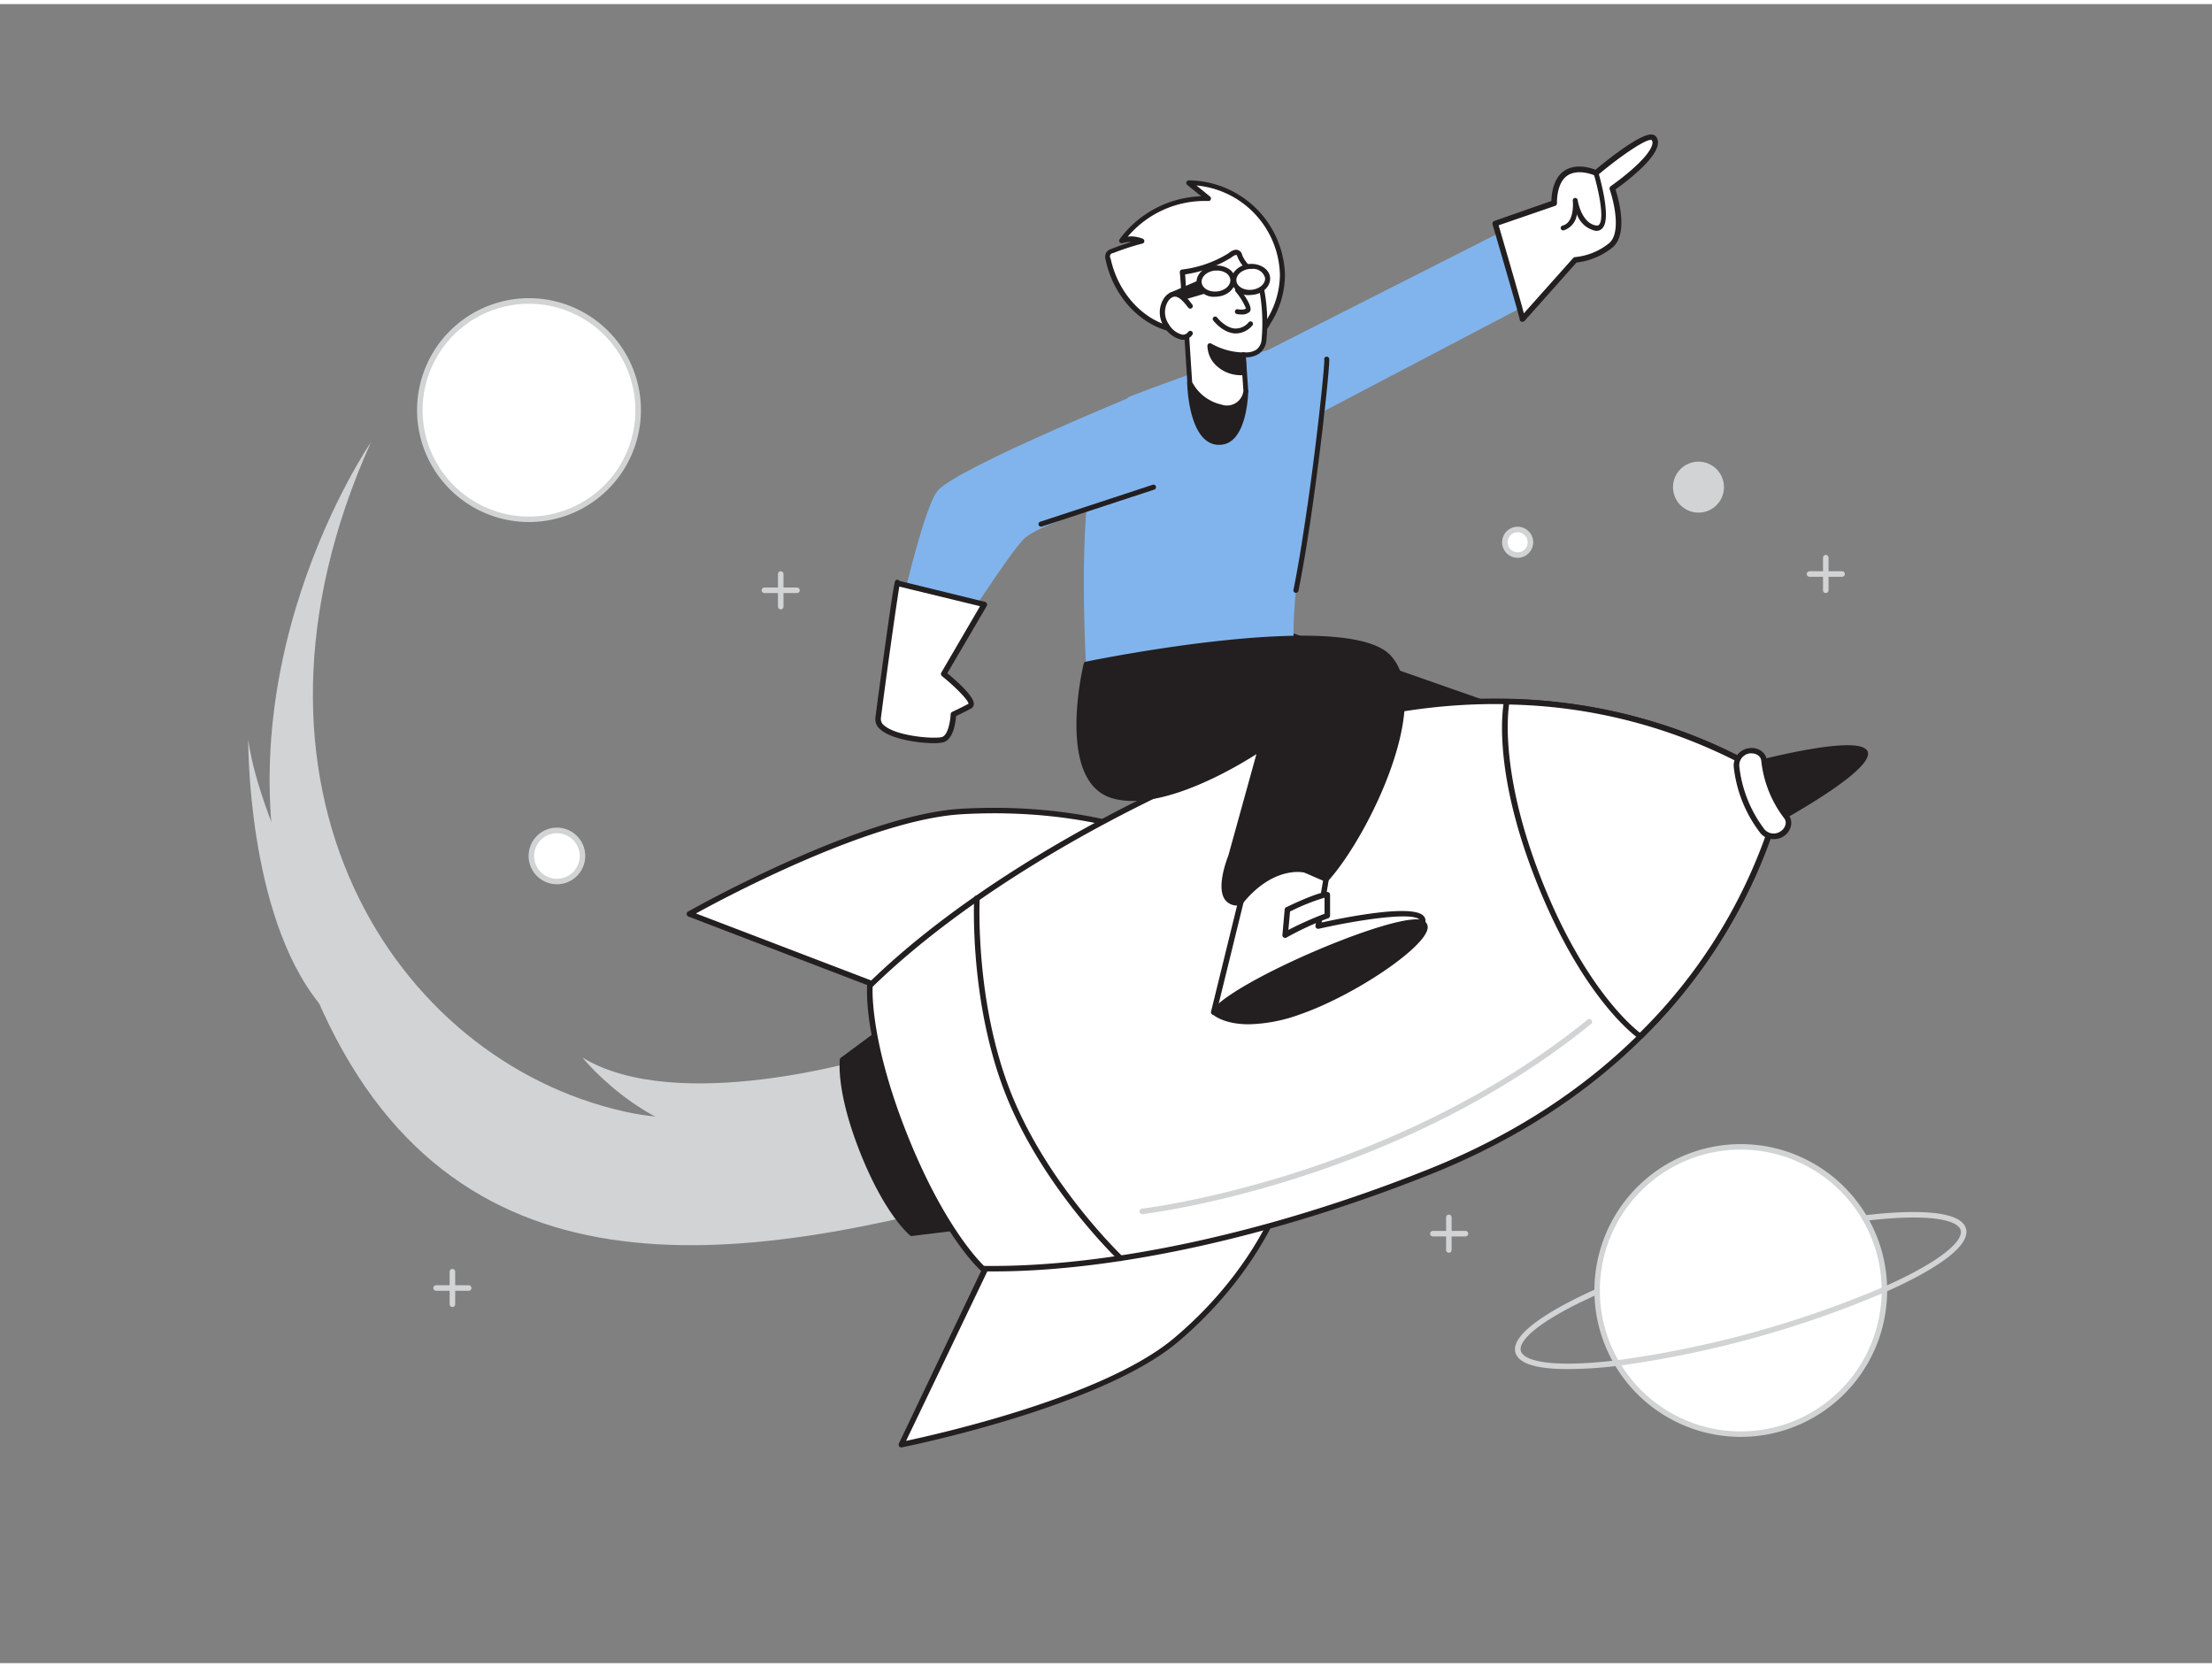 <svg xmlns="http://www.w3.org/2000/svg" viewBox="0 0 400 300" width="406" height="306" class="illustration styles_illustrationTablet__1DWOa"><rect x="0" y="0" width="400" height="300" fill="#808080" stroke="none"/><g id="_319_rocket_boy_flatline" data-name="#319_rocket_boy_flatline"><circle cx="95.67" cy="73.42" r="19.74" fill="#fff"></circle><path d="M95.67,93.66A20.24,20.24,0,1,1,115.9,73.42,20.26,20.26,0,0,1,95.67,93.66Zm0-39.47A19.24,19.24,0,1,0,114.9,73.42,19.26,19.26,0,0,0,95.67,54.19Z" fill="#d1d3d4"></path><polygon points="233.91 114.28 299.32 137.19 264.97 146 224.73 126.11 233.91 114.28" fill="#231f20"></polygon><path d="M265,146.44a.41.41,0,0,1-.19,0l-40.24-19.89a.45.45,0,0,1-.24-.3.45.45,0,0,1,.08-.37L233.56,114a.46.46,0,0,1,.5-.15l65.41,22.91a.44.44,0,0,1,.29.44.43.43,0,0,1-.33.4l-34.35,8.82ZM225.41,126,265,145.53l32.78-8.41L234.07,114.8Z" fill="#231f20"></path><path d="M157.28,190.5s-34.68,10.51-51.95,0c0,0,13.2,16.48,31.16,14.64S157.28,190.5,157.28,190.5Z" fill="#d1d3d4"></path><path d="M169.37,181.39S142.94,207,112.93,200.26c-41.67-9.3-73.77-58.85-45.87-121,0,0-29,42.12-14,89.1,20.56,64.31,70.22,61.65,120.78,48.52" fill="#d1d3d4"></path><path d="M241.23,65.69s-7.55,34.37-7.32,48.59c0,.7,2.25,2.45,2.3,3,1.09,12.69-39.84,2-39.84,2s-1.52-26.91,1.53-36.54S204.22,71,204.22,71s27.38-10.76,32.19-9.25S241.23,65.69,241.23,65.69Z" fill="#81b4ec"></path><polygon points="226.54 80.36 278.61 53.05 274.46 39.67 218.78 67.89 226.54 80.36" fill="#81b4ec"></polygon><path d="M152.33,190.89s-.77,5.57,3.69,16.76,8.85,14.69,8.85,14.69l15.86-2-15.55-39Z" fill="#231f20"></path><path d="M164.87,222.78a.44.44,0,0,1-.27-.09c-.18-.15-4.54-3.71-9-14.88s-3.75-16.75-3.72-17a.43.43,0,0,1,.18-.29l12.85-9.5a.43.43,0,0,1,.38-.07.42.42,0,0,1,.29.26l15.55,39a.45.45,0,0,1,0,.39.44.44,0,0,1-.32.21l-15.86,1.95Zm-12.12-31.65c-.08,1-.25,6.52,3.68,16.35s7.82,13.71,8.58,14.4l15.1-1.85L165,182.08Z" fill="#231f20"></path><path d="M231.26,216.88s-4.42,12.73-18.56,24.67-49.75,19-49.75,19l19.52-40.81Z" fill="#fff"></path><path d="M163,261a.49.49,0,0,1-.39-.19.51.51,0,0,1-.06-.53L182,219.48a.5.5,0,0,1,.42-.28l48.79-2.82a.48.48,0,0,1,.43.2.51.51,0,0,1,.08.46c-.05.13-4.63,13-18.72,24.89s-49.61,19-50,19.07Zm19.85-40.83-19,39.64c5.83-1.24,36-8,48.54-18.65,12-10.12,17-20.92,18.13-23.75Z" fill="#231f20"></path><path d="M204.26,149.17s-11.94-4.24-30.42-3.17-49.17,18.52-49.17,18.52l42.25,16.18Z" fill="#fff"></path><path d="M166.92,181.2a.58.58,0,0,1-.18,0L124.49,165a.52.52,0,0,1-.32-.43.5.5,0,0,1,.25-.47c.31-.18,31-17.53,49.39-18.59s30.5,3.15,30.61,3.19a.5.5,0,0,1,.16.86l-37.34,31.53A.55.55,0,0,1,166.92,181.2Zm-41.07-16.76,41,15.68,36.42-30.75c-3-.91-14-3.77-29.37-2.87C157.5,147.45,131.12,161.54,125.85,164.44Z" fill="#231f20"></path><path d="M157.31,177.47c15.53-15.22,40.58-30.89,70.63-42.88,45.54-18.16,79.27-2.49,90.44,4.11a6.38,6.38,0,0,1,2.89,7.24c-3.56,12.48-17.26,47.05-62.8,65.21-30.05,12-59,17.86-80.74,17.5,0,0-7-6.19-14.13-24S157.31,177.47,157.31,177.47Z" fill="#fff"></path><path d="M179.6,229.17l-1.88,0a.5.5,0,0,1-.33-.12c-.29-.26-7.18-6.48-14.25-24.22s-6.36-27-6.33-27.39a.51.51,0,0,1,.15-.31c16.12-15.8,41.92-31.47,70.8-43,45.21-18,78.61-3.11,90.88,4.14a6.88,6.88,0,0,1,3.11,7.8c-3.91,13.71-17.88,47.52-63.09,65.55C230.58,222.82,201.91,229.17,179.6,229.17Zm-1.67-1c22.38.3,51.69-6,80.36-17.47,44.8-17.87,58.63-51.33,62.5-64.89a5.89,5.89,0,0,0-2.66-6.67c-12.14-7.17-45.21-21.94-90-4.07-28.67,11.43-54.29,27-70.33,42.63-.06,1.37-.18,10.58,6.27,26.75S176.94,227.2,177.93,228.16Z" fill="#231f20"></path><path d="M321.27,145.94a95.68,95.68,0,0,1-24.68,40.7s-9.71-6.64-18.15-27.82-6-32.67-6-32.67a95.5,95.5,0,0,1,45.91,12.55A6.38,6.38,0,0,1,321.27,145.94Z" fill="#fff"></path><path d="M296.59,187.14a.51.51,0,0,1-.28-.09c-.4-.28-9.93-7-18.34-28s-6.09-32.49-6-33a.51.51,0,0,1,.49-.4h0a95.64,95.64,0,0,1,46.16,12.62,6.88,6.88,0,0,1,3.11,7.8h0A95.68,95.68,0,0,1,297,187,.51.51,0,0,1,296.59,187.14Zm-23.7-60.48c-.32,2.21-1.4,13.39,6,32s15.89,26,17.65,27.34a94.71,94.71,0,0,0,24.24-40.18h0a5.89,5.89,0,0,0-2.66-6.67A94.53,94.53,0,0,0,272.89,126.66Z" fill="#231f20"></path><path d="M164.26,175.33a.52.52,0,0,1-.38-.17.49.49,0,0,1,.06-.7A358,358,0,0,1,199.24,149a.51.51,0,0,1,.69.16.49.49,0,0,1-.16.68,360.94,360.94,0,0,0-35.19,25.36A.49.49,0,0,1,164.26,175.33Z" fill="#fff"></path><path d="M202.62,227.29a.5.5,0,0,1-.34-.13c-.14-.13-13.65-13-20.36-29.84s-5.77-35.48-5.76-35.66a.49.49,0,0,1,.53-.48.51.51,0,0,1,.47.53c0,.18-.93,18.63,5.69,35.24s20,29.35,20.12,29.48a.5.5,0,0,1,0,.71A.51.51,0,0,1,202.62,227.29Z" fill="#231f20"></path><path d="M317,137.46s19.22-5,20.36-2.14-16.24,12.46-16.24,12.46" fill="#231f20"></path><path d="M321.12,148.22a.44.44,0,0,1-.21-.82c8.2-4.54,16.67-10.38,16-11.92s-10.78.05-19.84,2.41a.44.44,0,1,1-.22-.86c4.6-1.19,19.69-4.85,20.88-1.87s-12.28,10.71-16.44,13A.54.54,0,0,1,321.12,148.22Z" fill="#231f20"></path><path d="M318.71,149.59a23.16,23.16,0,0,1-4.7-11.78,2.69,2.69,0,0,1,2.36-2.78h0a2.17,2.17,0,0,1,2.62,1.73A20.08,20.08,0,0,0,323,146.92a2.16,2.16,0,0,1-.7,3.06h0A2.68,2.68,0,0,1,318.71,149.59Z" fill="#fff"></path><path d="M320.7,151a3,3,0,0,1-2.39-1.12,23.83,23.83,0,0,1-4.8-12,3.17,3.17,0,0,1,2.8-3.33,3,3,0,0,1,2.27.57,2.33,2.33,0,0,1,.91,1.61,19.66,19.66,0,0,0,3.95,9.91,2.32,2.32,0,0,1,.45,1.79,3,3,0,0,1-1.26,2A3.26,3.26,0,0,1,320.7,151Zm-3.93-15.51-.33,0a2.19,2.19,0,0,0-1.93,2.24,22.94,22.94,0,0,0,4.59,11.53h0a2.19,2.19,0,0,0,2.94.29,2,2,0,0,0,.86-1.31,1.34,1.34,0,0,0-.25-1,20.71,20.71,0,0,1-4.16-10.42,1.38,1.38,0,0,0-.52-.93A1.93,1.93,0,0,0,316.77,135.5Z" fill="#231f20"></path><path d="M206.59,218.81a.5.5,0,0,1-.06-1c.45-.05,45.05-5.4,80.56-34.17a.5.5,0,0,1,.7.07.52.52,0,0,1-.07.71c-35.74,29-80.62,34.33-81.07,34.38Z" fill="#d1d3d4"></path><path d="M227.32,59.48a3.84,3.84,0,0,0,2-1.95A16,16,0,0,0,231.9,49,17.07,17.07,0,0,0,215,32.27l3.54,2.88a18.53,18.53,0,0,0-15.68,7.57,5.61,5.61,0,0,1,3.64.17,47.33,47.33,0,0,0-5.33,1.73,1.35,1.35,0,0,0-.7.46,1.37,1.37,0,0,0-.06,1c1.28,5.95,5.74,11.44,11.69,12.7,1,.21,2,.3,3.07.43,2.27.29,4.51.77,6.8.89a15.08,15.08,0,0,0,4.29-.31A8.89,8.89,0,0,0,227.32,59.48Z" fill="#fff"></path><path d="M223,60.61l-1.12,0a43.46,43.46,0,0,1-4.46-.55c-.79-.12-1.58-.24-2.37-.34l-.74-.09c-.78-.1-1.58-.19-2.37-.36-5.79-1.22-10.62-6.46-12-13a1.72,1.72,0,0,1,.12-1.37,1.74,1.74,0,0,1,.91-.63c1.18-.47,2.38-.88,3.59-1.25a5.1,5.1,0,0,0-1.6.21.46.46,0,0,1-.5-.17.48.48,0,0,1,0-.54,19.11,19.11,0,0,1,14.75-7.77l-2.53-2.06a.47.47,0,0,1-.14-.51.47.47,0,0,1,.44-.3A17.56,17.56,0,0,1,232.36,49a16.36,16.36,0,0,1-2.65,8.81,4.28,4.28,0,0,1-2.22,2.14h0a6.82,6.82,0,0,1-1.14.35A14.35,14.35,0,0,1,223,60.61ZM204.42,42a6.1,6.1,0,0,1,2.23.43.48.48,0,0,1,.29.46.47.47,0,0,1-.34.41,44.72,44.72,0,0,0-5.29,1.72.62.62,0,0,0-.47,1c1.34,6.24,5.89,11.2,11.33,12.35.75.16,1.53.25,2.28.34l.76.09c.79.1,1.59.23,2.39.35a42.39,42.39,0,0,0,4.37.54,14,14,0,0,0,4.16-.31,6.35,6.35,0,0,0,1-.31h0a3.35,3.35,0,0,0,1.78-1.75A15.63,15.63,0,0,0,231.45,49,16.62,16.62,0,0,0,216.36,32.8l2.45,2a.47.47,0,0,1,.14.52.42.42,0,0,1-.45.29,18.26,18.26,0,0,0-14.57,6.45Zm22.9,17.45h0Z" fill="#231f20"></path><path d="M215.13,68.46s.18,10.46,5.1,10.79,5-9.25,5-9.25" fill="#231f20"></path><path d="M220.47,79.7h-.27c-5.27-.35-5.51-10.78-5.52-11.22a.45.45,0,1,1,.89,0c0,.1.23,10.05,4.69,10.35a2.67,2.67,0,0,0,2.12-.76c2.34-2.16,2.45-8,2.45-8.06a.46.46,0,0,1,.44-.43.44.44,0,0,1,.44.44c0,.26-.11,6.28-2.73,8.7A3.62,3.62,0,0,1,220.47,79.7Z" fill="#231f20"></path><path d="M224.81,63.4l.46,6.6s-.43,3.72-4.52,2.85a8.3,8.3,0,0,1-5.62-4.39s-1-15.8-1.37-20a21.11,21.11,0,0,0,8.31-2.83,5.45,5.45,0,0,1,1.23-.71c.82-.12.72.34,1.08,1a6.49,6.49,0,0,0,3,2.88.91.91,0,0,1,.42.29.78.78,0,0,1,.1.36c.42,3.77,1.19,7.52.65,11.31C228.11,64,224.81,63.4,224.81,63.4Z" fill="#fff"></path><path d="M221.92,73.44a5.65,5.65,0,0,1-1.26-.14,8.68,8.68,0,0,1-5.95-4.65.47.47,0,0,1,0-.16c0-.16-1-15.84-1.36-20a.48.48,0,0,1,.11-.34.42.42,0,0,1,.31-.15,20.63,20.63,0,0,0,8.12-2.78l.34-.22a2.67,2.67,0,0,1,1-.54,1.12,1.12,0,0,1,1.38.86,2.78,2.78,0,0,0,.18.42,5.9,5.9,0,0,0,2.78,2.67,1.31,1.31,0,0,1,.62.47,1.23,1.23,0,0,1,.16.55c.09.81.2,1.62.3,2.42a32.59,32.59,0,0,1,.35,9,3.33,3.33,0,0,1-1.29,2.34,4.16,4.16,0,0,1-2.41.68l.42,6.06a4.2,4.2,0,0,1-1.58,2.82A3.71,3.71,0,0,1,221.92,73.44Zm-6.34-5.09a7.91,7.91,0,0,0,5.27,4.06,3,3,0,0,0,4-2.47l-.46-6.5a.46.46,0,0,1,.14-.37.47.47,0,0,1,.39-.12,3.39,3.39,0,0,0,2.28-.47,2.49,2.49,0,0,0,.93-1.73,32.88,32.88,0,0,0-.35-8.75c-.11-.81-.21-1.62-.3-2.44,0,0,0-.14,0-.17l-.21-.11A6.86,6.86,0,0,1,224,46.19a5.19,5.19,0,0,1-.23-.51,1.87,1.87,0,0,0-.13-.3h0a1.18,1.18,0,0,0-.25,0,2.63,2.63,0,0,0-.66.39c-.16.1-.3.21-.42.27a21.93,21.93,0,0,1-8,2.84C214.61,53.42,215.5,67.11,215.58,68.35Z" fill="#231f20"></path><path d="M225,66.65a6.37,6.37,0,0,1-4.5-1.39,4.63,4.63,0,0,1-1.7-3.49,12.8,12.8,0,0,0,6,1.63Z" fill="#231f20"></path><path d="M224.5,67.11a6.5,6.5,0,0,1-4.32-1.53,5.06,5.06,0,0,1-1.84-3.84.47.47,0,0,1,.24-.36.44.44,0,0,1,.43,0A12.38,12.38,0,0,0,224.79,63a.46.46,0,0,1,.46.42l.17,3.24a.43.43,0,0,1-.39.46A3.08,3.08,0,0,1,224.5,67.11Zm-5.2-4.58a4.7,4.7,0,0,0,1.47,2.4,5.67,5.67,0,0,0,3.75,1.29l-.13-2.37A12.85,12.85,0,0,1,219.3,62.53Z" fill="#231f20"></path><path d="M223.8,51.69s2.32,3,1.85,3.62-1.9.31-1.9.31" fill="#fff"></path><path d="M224.48,56.13a3.78,3.78,0,0,1-.81-.08.44.44,0,1,1,.16-.87c.49.1,1.28.1,1.48-.15A11.85,11.85,0,0,0,223.45,52a.44.44,0,0,1,.08-.62.44.44,0,0,1,.62.09c1.68,2.19,2.3,3.59,1.85,4.16A2,2,0,0,1,224.48,56.13Z" fill="#231f20"></path><path d="M223.51,59.56h-.18c-2.21-.12-3.87-2.26-3.94-2.35a.44.44,0,1,1,.7-.54s1.49,1.91,3.28,2a3.09,3.09,0,0,0,2.46-1.17.45.45,0,0,1,.62,0,.44.44,0,0,1,0,.63A4,4,0,0,1,223.51,59.56Z" fill="#231f20"></path><path d="M226.79,152.55l-7.31,29.74s36.41-12.19,37.72-16.17-18.83.6-18.83.6l1.43-8.5Z" fill="#fff"></path><path d="M219.48,182.79a.5.5,0,0,1-.48-.62l7.3-29.74a.5.5,0,0,1,.69-.34l13,5.67a.52.52,0,0,1,.3.54L239,166.07c4-.88,16.42-3.4,18.43-1.18a1.29,1.29,0,0,1,.25,1.38c-1.35,4.11-34.28,15.24-38,16.49A.41.41,0,0,1,219.48,182.79Zm7.65-29.54-6.94,28.27c14-4.73,35.65-12.89,36.54-15.56.07-.24,0-.33-.05-.4-1.37-1.51-11.89.21-18.2,1.65a.5.5,0,0,1-.45-.13.5.5,0,0,1-.15-.45l1.37-8.11Z" fill="#231f20"></path><path d="M196.37,119.29s-5.05,21,4.92,23.85,26.65-8.55,26.65-8.55l-5.4,19.51s-3.62,8.81,1.63,8.42c4.73-6.13,11.19-7.75,15.63-4.3,6.95-7.71,19.15-31.93,11.27-40.24S196.37,119.29,196.37,119.29Z" fill="#231f20"></path><path d="M223.84,163a2.69,2.69,0,0,1-2.32-1.05c-1.69-2.32.52-7.75.61-8l5.07-18.32c-3.77,2.41-17.27,10.46-26,8-10.26-2.93-5.44-23.51-5.23-24.38a.44.44,0,0,1,.34-.33c1.93-.4,47.16-9.58,55.11-1.18s-4,32.81-11.26,40.83a.44.44,0,0,1-.6.06,8,8,0,0,0-6-1.62c-3.2.41-6.38,2.48-9,5.84a.42.42,0,0,1-.31.17Zm4.1-28.82a.43.43,0,0,1,.26.09.43.43,0,0,1,.17.47L223,154.22c-.6,1.49-1.89,5.58-.72,7.19a1.87,1.87,0,0,0,1.7.68c2.72-3.45,6.06-5.58,9.44-6a8.84,8.84,0,0,1,6.36,1.54c6.9-7.93,18.45-31.48,11-39.34s-50.13.61-54,1.39c-.54,2.45-4.18,20.52,4.67,23,9.64,2.75,26.12-8.38,26.28-8.49A.46.46,0,0,1,227.94,134.15Z" fill="#231f20"></path><path d="M219.48,182.29s4,3.92,15.4,0,25.8-14.43,22.32-16.17S223.34,176.8,219.48,182.29Z" fill="#231f20"></path><path d="M225.81,184.48c-4.63,0-6.52-1.77-6.63-1.88a.44.44,0,0,1-.06-.57c3.8-5.39,34.21-18.35,38.28-16.31a1.32,1.32,0,0,1,.77,1.31c-.24,3.46-13.21,12.25-23.14,15.68A28.68,28.68,0,0,1,225.81,184.48Zm-5.7-2.27c1.13.75,5.4,2.84,14.63-.34,10-3.45,22.36-12.08,22.55-14.9a.44.44,0,0,0-.29-.46C254,165,224.86,176.64,220.11,182.21Zm-.63.08h0Z" fill="#231f20"></path><path d="M240,164.83a54.23,54.23,0,0,0-7.63,3.53l.41-4.6s5.91-2.87,7.22-2.7Z" fill="#fff"></path><path d="M232.39,168.86a.47.47,0,0,1-.25-.07.49.49,0,0,1-.24-.48l.41-4.59a.48.48,0,0,1,.27-.4c1-.49,6.13-2.92,7.51-2.76a.49.49,0,0,1,.43.5v3.77a.51.51,0,0,1-.32.47,54.1,54.1,0,0,0-7.53,3.48A.54.54,0,0,1,232.39,168.86Zm.89-4.77-.3,3.33a63.15,63.15,0,0,1,6.54-2.93v-2.9A38.77,38.77,0,0,0,233.28,164.09Zm6.74.74h0Z" fill="#231f20"></path><path d="M208.63,69.34S172.52,84,169.46,88.12s-8.31,29.1-8.31,29.1l10.91-1.57s9.87-15.5,12.93-18.78S205.34,89,205.34,89Z" fill="#81b4ec"></path><path d="M178,108.58l-7.34,12.56s6.24,5,4.72,5.82-3,1.47-3,1.47-.16,4.11-2,4.6-12.11-.42-11.65-3.94c1.6-12.14,3.59-25.95,3.46-24.37Z" fill="#fff"></path><path d="M168.94,133.65c-2.75,0-7.69-.69-9.7-2.45a2.38,2.38,0,0,1-.94-2.18c.67-5.15,1.5-11.19,2.26-16.56.67-4.69,1-6.77,1.19-7.68a.4.4,0,0,1,0-.11.15.15,0,0,0,0,.07c.17-.68.3-.67.54-.64a.49.49,0,0,1,.36.2l15.45,3.79a.52.52,0,0,1,.34.29.51.51,0,0,1,0,.45L171.3,121c1.5,1.23,4.93,4.2,4.8,5.63a.94.94,0,0,1-.5.75c-1.12.6-2.21,1.13-2.71,1.36-.08,1.07-.47,4.25-2.31,4.75A7.09,7.09,0,0,1,168.94,133.65Zm-6.32-28.32c-.42,2.63-2,13.44-3.33,23.82a1.45,1.45,0,0,0,.61,1.3c2.22,1.94,9,2.47,10.41,2.09,1.19-.32,1.56-3.16,1.6-4.13a.5.5,0,0,1,.29-.43s1.44-.66,2.93-1.46c.06-.53-2.17-2.89-4.79-5a.49.49,0,0,1-.12-.64l7-12Z" fill="#231f20"></path><path d="M275.31,56.94c0-.5-4.93-17.27-4.93-17.27l10.67-3.74s-.16-3.94,2.13-5.42,5.42,0,5.42,0,9.35-7.87,10.5-6.23-2.3,5.25-7.55,9c0,0,2.79,7.88-.33,10.34a11.94,11.94,0,0,1-6.37,2.57Z" fill="#fff"></path><path d="M275.31,57.44a.57.57,0,0,1-.18,0,.49.49,0,0,1-.32-.44c-.11-.7-3-10.63-4.91-17.16a.52.52,0,0,1,.32-.62l10.33-3.62c0-1.07.27-4.13,2.36-5.48s4.72-.51,5.6-.16c1.79-1.49,8.13-6.66,10.26-6.37a1.05,1.05,0,0,1,.74.43c1.66,2.37-3.76,6.88-7.37,9.5.52,1.63,2.39,8.18-.61,10.54a12.61,12.61,0,0,1-6.44,2.67l-9.41,10.57A.5.5,0,0,1,275.31,57.44Zm.5-.5h0ZM271,40c1.53,5.24,3.82,13.09,4.56,15.92l8.92-10a.53.53,0,0,1,.35-.17,11.53,11.53,0,0,0,6.08-2.46c2.33-1.84.91-7.68.17-9.78a.5.5,0,0,1,.18-.57c6.1-4.38,8.12-7.35,7.43-8.34-.71-.43-5.26,2.54-9.77,6.34a.49.49,0,0,1-.53.06s-2.91-1.33-4.94,0-1.9,4.94-1.9,5a.5.5,0,0,1-.34.49Z" fill="#231f20"></path><path d="M234.35,106.46h-.09a.46.46,0,0,1-.36-.54c2.93-14.42,5.71-40.35,5.57-41.61a.44.44,0,0,1,.32-.54.47.47,0,0,1,.57.34c.25.93-2.63,27.56-5.56,42A.47.47,0,0,1,234.35,106.46Z" fill="#231f20"></path><path d="M188.24,94.5a.46.46,0,0,1-.15-.89l20.39-6.7a.46.46,0,0,1,.29.87l-20.39,6.7A.36.36,0,0,1,188.24,94.5Z" fill="#231f20"></path><path d="M288.79,41a1.18,1.18,0,0,1-.26,0A4.61,4.61,0,0,1,285.15,38a3.44,3.44,0,0,1-2.35,2.9.44.44,0,1,1-.22-.85c2.23-.58,1.84-4.47,1.83-4.51a.45.45,0,0,1,.39-.49.46.46,0,0,1,.49.38s.62,4.2,3.37,4.61a.5.5,0,0,0,.51-.16c1-1.1-.1-6.27-1-9.26a.44.44,0,0,1,.29-.55.44.44,0,0,1,.55.3c.25.84,2.4,8.26.81,10.09A1.33,1.33,0,0,1,288.79,41Z" fill="#231f20"></path><path d="M63.28,177.39c-1.5-3-16.14-28.19-18.39-44.33,0,0-.26,31.45,12.82,47.64S63.28,177.39,63.28,177.39Z" fill="#d1d3d4"></path><polygon points="216.84 50.42 211.8 52.59 211.8 53.69 218.61 51.69 216.84 50.42" fill="#231f20"></polygon><path d="M211.8,54.13a.44.44,0,0,1-.27-.09.43.43,0,0,1-.17-.35v-1.1a.44.44,0,0,1,.26-.41l5-2.17a.44.44,0,0,1,.43.05l1.77,1.28a.44.44,0,0,1,.17.43.43.43,0,0,1-.31.35l-6.81,2Zm.44-1.25v.22l5.38-1.58-.83-.6Z" fill="#231f20"></path><path d="M215.19,54.61c-.76-.94-2-2.66-3.39-2a2.35,2.35,0,0,0-.94.8,4.22,4.22,0,0,0,.08,4.76c.75,1.28,3,3.14,4.3,1.39" fill="#fff"></path><path d="M213.91,60.71h-.13a4.84,4.84,0,0,1-3.24-2.32,4.68,4.68,0,0,1,0-5.28,2.81,2.81,0,0,1,1.12-.94c1.64-.73,3,.93,3.75,1.92l.18.23a.47.47,0,0,1-.06.65.46.46,0,0,1-.65-.07l-.19-.24c-.88-1.11-1.75-2.06-2.66-1.66a2,2,0,0,0-.76.66,3.79,3.79,0,0,0,.11,4.26,3.87,3.87,0,0,0,2.5,1.87,1.2,1.2,0,0,0,1-.53.46.46,0,0,1,.64-.08.45.45,0,0,1,.08.64A2.09,2.09,0,0,1,213.91,60.71Z" fill="#231f20"></path><ellipse cx="219.89" cy="50.1" rx="3.06" ry="2.35" transform="translate(-4.07 23.54) rotate(-6.07)" fill="#fff"></ellipse><path d="M219.72,52.92a3.13,3.13,0,0,1-3.33-2.45c-.17-1.54,1.27-3,3.2-3.17a4.08,4.08,0,0,1,2.51.52,2.53,2.53,0,0,1,1.28,1.9c.17,1.54-1.27,3-3.2,3.17A3.55,3.55,0,0,1,219.72,52.92Zm.34-4.73-.38,0c-1.42.15-2.49,1.12-2.38,2.16s1.35,1.76,2.79,1.61,2.5-1.12,2.39-2.16h0a1.7,1.7,0,0,0-.86-1.22A3,3,0,0,0,220.06,48.19Z" fill="#231f20"></path><ellipse cx="226.15" cy="49.8" rx="3.06" ry="2.35" transform="translate(-4 24.2) rotate(-6.07)" fill="#fff"></ellipse><path d="M226,52.62a3.13,3.13,0,0,1-3.33-2.45c-.16-1.54,1.28-3,3.2-3.17s3.64.88,3.8,2.42h0c.16,1.54-1.27,3-3.2,3.16Zm.35-4.73-.38,0c-1.43.15-2.5,1.12-2.39,2.16s1.37,1.76,2.79,1.61,2.5-1.12,2.39-2.16A2.22,2.22,0,0,0,226.33,47.89Z" fill="#231f20"></path><circle cx="100.72" cy="154.05" r="4.61" fill="#fff"></circle><path d="M100.72,159.16a5.12,5.12,0,1,1,5.11-5.12A5.12,5.12,0,0,1,100.72,159.16Zm0-9.23a4.12,4.12,0,1,0,4.11,4.11A4.12,4.12,0,0,0,100.72,149.93Z" fill="#d1d3d4"></path><circle cx="274.45" cy="97.32" r="2.31" fill="#fff"></circle><path d="M274.45,100.13a2.81,2.81,0,1,1,2.8-2.81A2.81,2.81,0,0,1,274.45,100.13Zm0-4.62a1.81,1.81,0,1,0,1.8,1.81A1.81,1.81,0,0,0,274.45,95.51Z" fill="#d1d3d4"></path><circle cx="307.14" cy="87.35" r="4.61" fill="#d1d3d4"></circle><circle cx="314.78" cy="232.62" r="25.97" fill="#fff"></circle><path d="M314.79,259.09a26.47,26.47,0,1,1,25.52-33.5h0a26.48,26.48,0,0,1-25.52,33.5Zm0-51.95a25.48,25.48,0,1,0,24.56,18.72h0A25.52,25.52,0,0,0,314.78,207.14Z" fill="#d1d3d4"></path><path d="M283.51,246.83c-4.64,0-8.84-.67-9.48-3C273,240,282.71,235,288.62,232.34a.5.5,0,0,1,.4.92c-11.08,4.93-14.51,8.55-14,10.3s5.29,3.12,17.32,1.68A187,187,0,0,0,340.55,232c11.07-4.91,14.5-8.54,14-10.3s-5.28-3.11-17.32-1.67a.5.5,0,0,1-.12-1c6.42-.77,17.34-1.47,18.4,2.4s-8.67,8.86-14.57,11.47a187.23,187.23,0,0,1-48.53,13.36A77.33,77.33,0,0,1,283.51,246.83Z" fill="#d1d3d4"></path><path d="M262,225.79a.5.5,0,0,1-.5-.5V219.4a.5.5,0,0,1,.5-.5.5.5,0,0,1,.5.5v5.89A.5.5,0,0,1,262,225.79Z" fill="#d1d3d4"></path><path d="M265,222.84h-5.89a.5.5,0,0,1-.5-.5.51.51,0,0,1,.5-.5H265a.5.5,0,0,1,.5.5A.5.5,0,0,1,265,222.84Z" fill="#d1d3d4"></path><path d="M330.16,106.5a.5.5,0,0,1-.5-.5v-5.89a.5.5,0,0,1,.5-.5.5.5,0,0,1,.5.5V106A.5.5,0,0,1,330.16,106.5Z" fill="#d1d3d4"></path><path d="M333.11,103.56h-5.89a.5.5,0,0,1-.5-.5.5.5,0,0,1,.5-.5h5.89a.5.5,0,0,1,.5.5A.51.51,0,0,1,333.11,103.56Z" fill="#d1d3d4"></path><path d="M81.81,235.61a.5.5,0,0,1-.5-.5v-5.89a.5.5,0,0,1,.5-.5.5.5,0,0,1,.5.5v5.89A.5.5,0,0,1,81.81,235.61Z" fill="#d1d3d4"></path><path d="M84.75,232.67H78.86a.51.51,0,0,1-.5-.5.5.5,0,0,1,.5-.5h5.89a.5.5,0,0,1,.5.5A.5.5,0,0,1,84.75,232.67Z" fill="#d1d3d4"></path><path d="M141.18,109.45a.5.5,0,0,1-.5-.5v-5.89a.5.5,0,0,1,1,0V109A.5.5,0,0,1,141.18,109.45Z" fill="#d1d3d4"></path><path d="M144.12,106.5h-5.89a.5.5,0,0,1,0-1h5.89a.5.5,0,0,1,0,1Z" fill="#d1d3d4"></path></g></svg>
